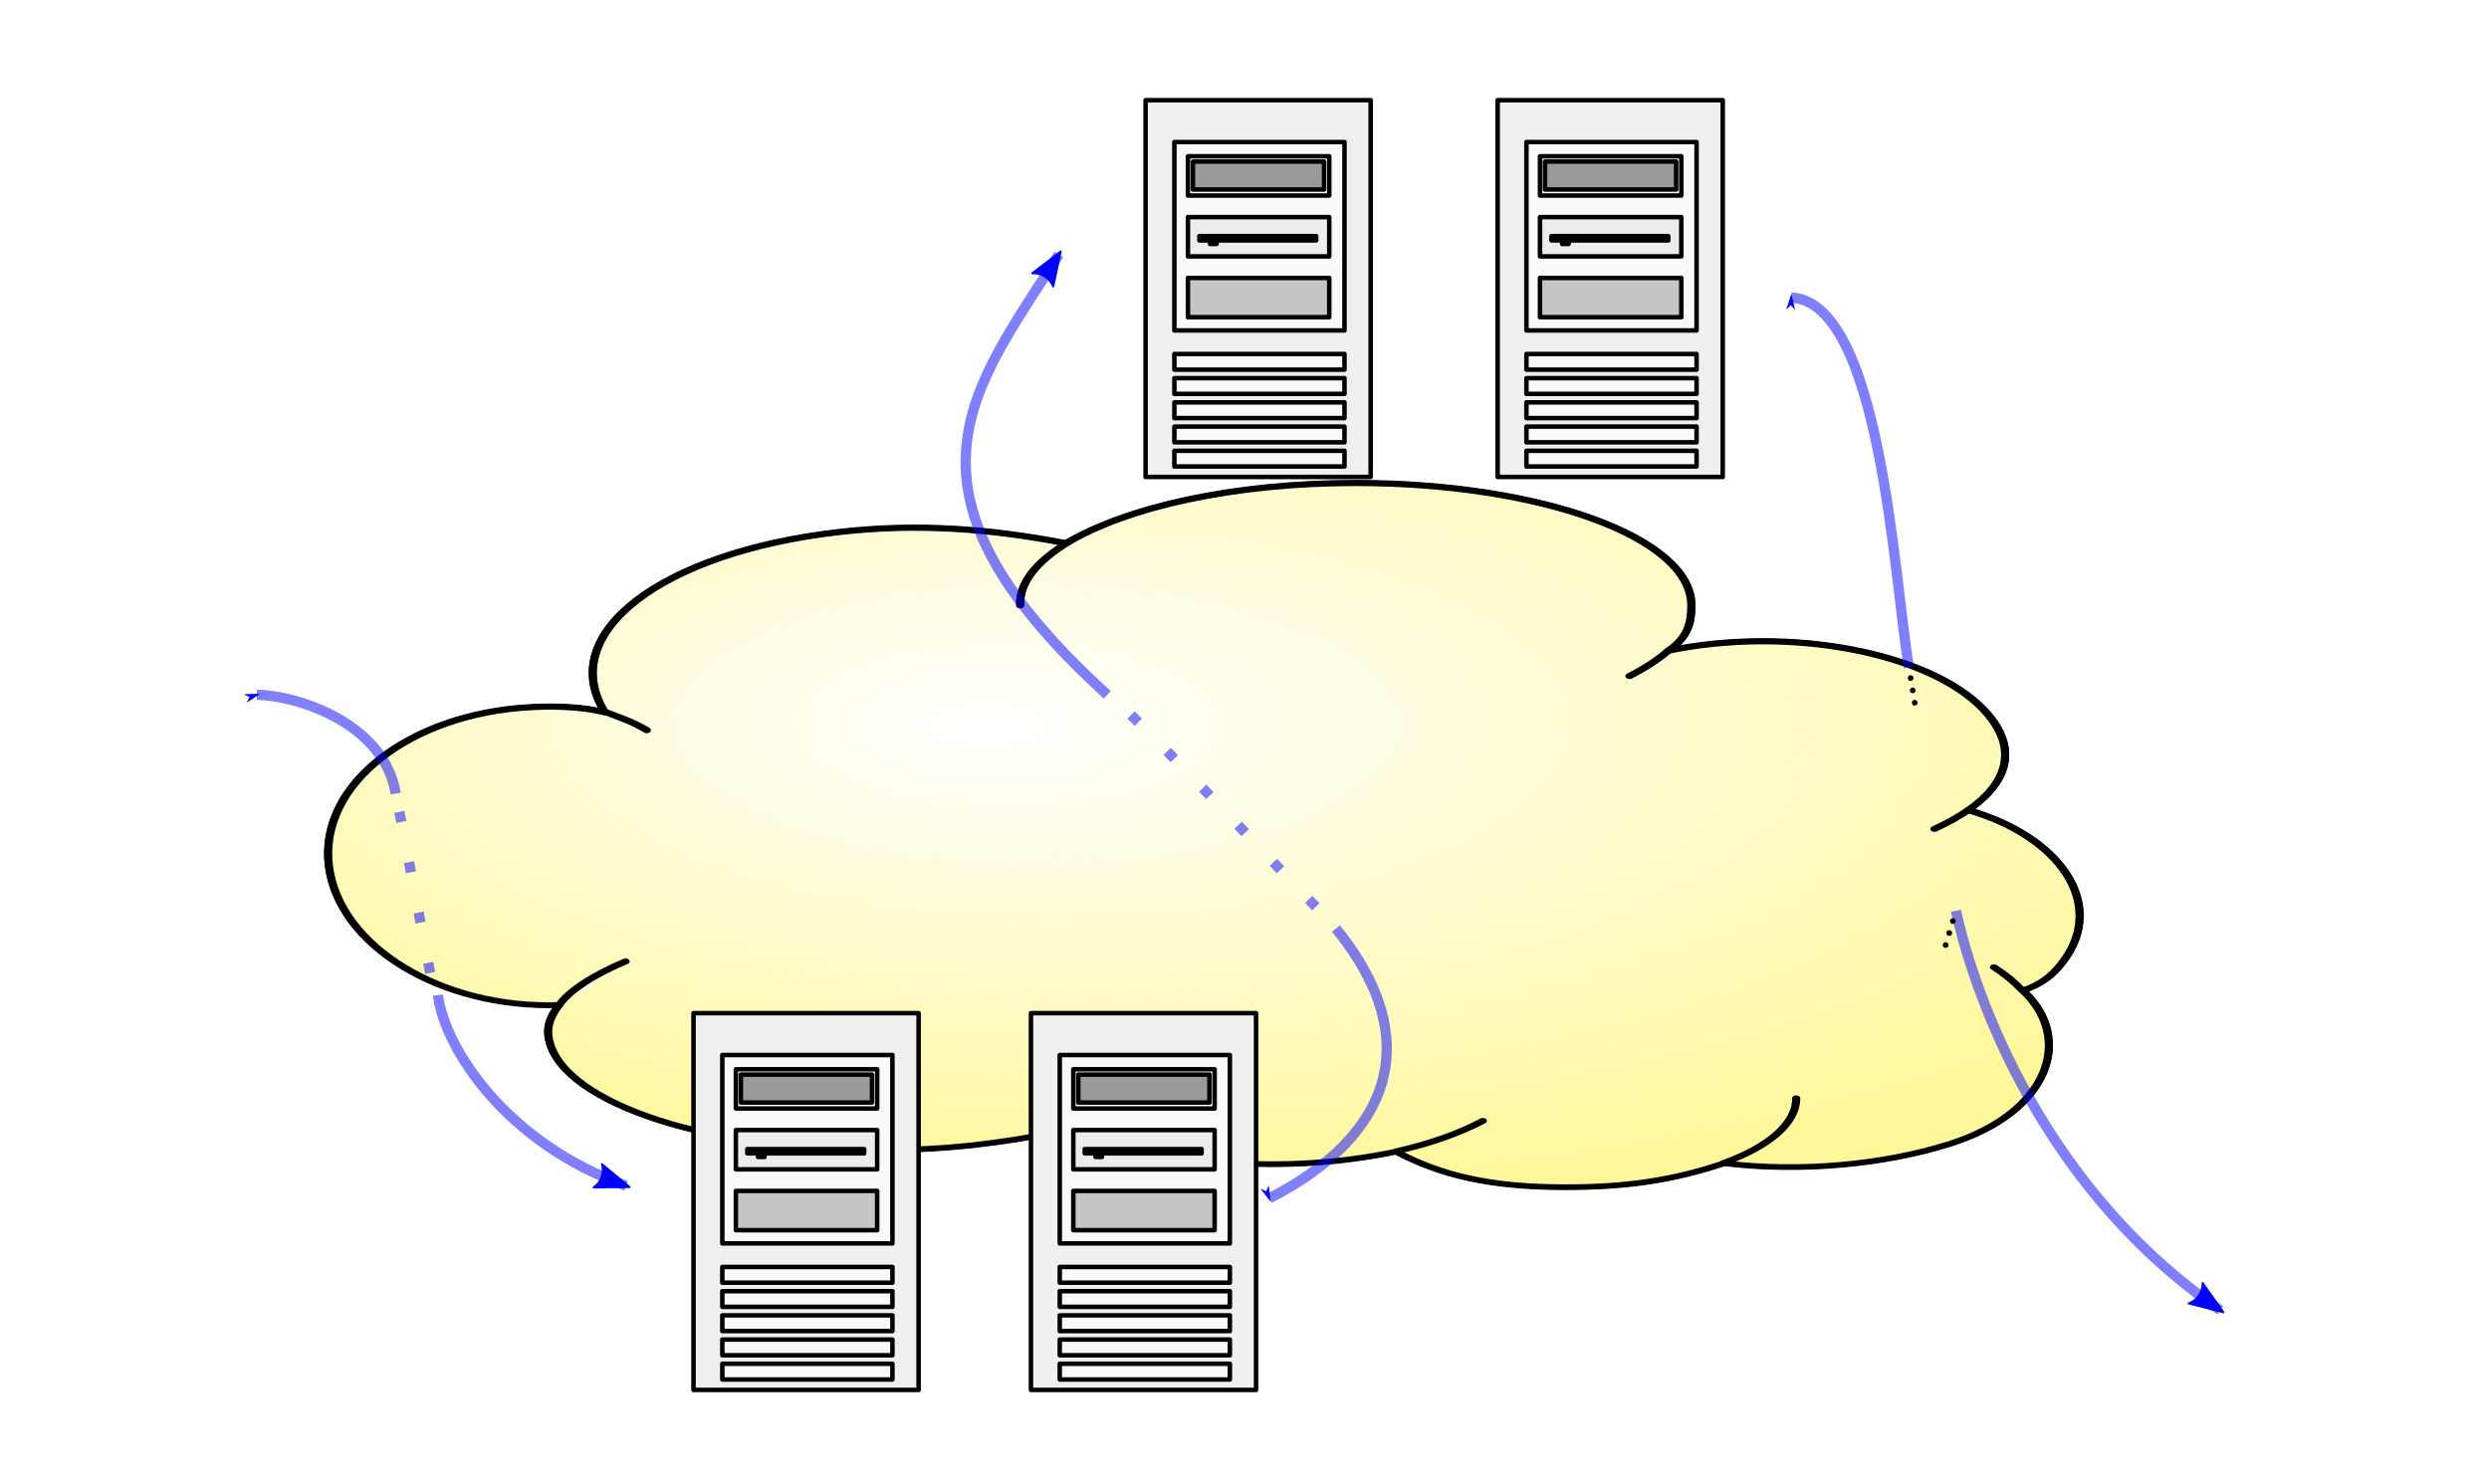 <?xml version="1.0" encoding="UTF-8" standalone="no"?>
<!-- Created with Inkscape (http://www.inkscape.org/) -->

<svg
   xmlns:dc="http://purl.org/dc/elements/1.1/"
   xmlns:cc="http://creativecommons.org/ns#"
   xmlns:rdf="http://www.w3.org/1999/02/22-rdf-syntax-ns#"
   xmlns:svg="http://www.w3.org/2000/svg"
   xmlns="http://www.w3.org/2000/svg"
   xmlns:xlink="http://www.w3.org/1999/xlink"
   xmlns:sodipodi="http://sodipodi.sourceforge.net/DTD/sodipodi-0.dtd"
   xmlns:inkscape="http://www.inkscape.org/namespaces/inkscape"
   width="1214.566"
   height="724.532"
   id="svg2682"
   sodipodi:version="0.32"
   inkscape:version="0.48.4 r9939"
   sodipodi:docname="smtp.svg"
   inkscape:output_extension="org.inkscape.output.svg.inkscape"
   version="1.0"
   inkscape:export-filename="C:\ale\g\mail\export\delivery-model.png"
   inkscape:export-xdpi="44.473698"
   inkscape:export-ydpi="44.473698">
  <title
     id="title11072">SMTP transfer model</title>
  <sodipodi:namedview
     id="base"
     pagecolor="#ffffff"
     bordercolor="#666666"
     borderopacity="1.0"
     gridtolerance="10000"
     guidetolerance="10"
     objecttolerance="10"
     inkscape:pageopacity="0.0"
     inkscape:pageshadow="2"
     inkscape:zoom="1.4060345"
     inkscape:cx="478.53245"
     inkscape:cy="366.84731"
     inkscape:document-units="px"
     inkscape:current-layer="layer1"
     showgrid="false"
     showguides="true"
     inkscape:guide-bbox="true"
     inkscape:snap-global="false"
     inkscape:window-width="2556"
     inkscape:window-height="1376"
     inkscape:window-x="0"
     inkscape:window-y="30"
     inkscape:window-maximized="0" />
  <defs
     id="defs2684">
    <marker
       style="overflow:visible"
       id="Arrow1Mend"
       refX="0"
       refY="0"
       orient="auto"
       inkscape:stockid="Arrow1Mend">
      <path
         transform="matrix(-0.4,0,0,-0.4,-4,0)"
         style="fill-rule:evenodd;stroke:#000000;stroke-width:1pt;marker-start:none"
         d="M 0,0 5,-5 -12.5,0 5,5 0,0 z"
         id="path6554" />
    </marker>
    <marker
       orient="auto"
       refY="0"
       refX="0"
       id="InfiniteLineStart"
       inkscape:stockid="InfiniteLineStart"
       style="overflow:visible">
      <g
         transform="translate(-13,0)"
         id="g6790">
        <circle
           d="M 3.8,0 C 3.8,0.442 3.442,0.8 3,0.8 2.558,0.8 2.2,0.442 2.2,0 c 0,-0.442 0.358,-0.8 0.8,-0.8 0.442,0 0.8,0.358 0.8,0.8 z"
           sodipodi:ry="0.80000001"
           sodipodi:rx="0.80000001"
           sodipodi:cy="0"
           sodipodi:cx="3"
           cx="3"
           cy="0"
           r="0.8"
           id="circle6792" />
        <circle
           d="M 7.3,0 C 7.3,0.442 6.942,0.8 6.5,0.8 6.058,0.8 5.7,0.442 5.7,0 c 0,-0.442 0.358,-0.8 0.8,-0.8 0.442,0 0.8,0.358 0.8,0.8 z"
           sodipodi:ry="0.80000001"
           sodipodi:rx="0.80000001"
           sodipodi:cy="0"
           sodipodi:cx="6.5"
           cx="6.5"
           cy="0"
           r="0.8"
           id="circle6794" />
        <circle
           d="M 10.8,0 C 10.8,0.442 10.442,0.8 10,0.8 9.558,0.8 9.2,0.442 9.2,0 c 0,-0.442 0.358,-0.8 0.8,-0.8 0.442,0 0.8,0.358 0.8,0.8 z"
           sodipodi:ry="0.80000001"
           sodipodi:rx="0.80000001"
           sodipodi:cy="0"
           sodipodi:cx="10"
           cx="10"
           cy="0"
           r="0.8"
           id="circle6796" />
      </g>
    </marker>
    <marker
       orient="auto"
       refY="0"
       refX="0"
       id="InfiniteLineEnd"
       inkscape:stockid="InfiniteLineEnd"
       style="overflow:visible">
      <g
         id="g6781">
        <circle
           sodipodi:ry="0.80000001"
           sodipodi:rx="0.80000001"
           sodipodi:cy="0"
           sodipodi:cx="3"
           cx="3"
           cy="0"
           r="0.8"
           id="circle6783" />
        <circle
           sodipodi:ry="0.80000001"
           sodipodi:rx="0.80000001"
           sodipodi:cy="0"
           sodipodi:cx="6.5"
           cx="6.5"
           cy="0"
           r="0.8"
           id="circle6785" />
        <circle
           sodipodi:ry="0.80000001"
           sodipodi:rx="0.80000001"
           sodipodi:cy="0"
           sodipodi:cx="10"
           cx="10"
           cy="0"
           r="0.8"
           id="circle6787" />
      </g>
    </marker>
    <marker
       style="overflow:visible"
       id="Tail"
       refX="0"
       refY="0"
       orient="auto"
       inkscape:stockid="Tail">
      <g
         transform="scale(-1.2,-1.2)"
         id="g6581">
        <path
           style="fill:none;stroke:#000000;stroke-width:0.8;stroke-linecap:round;marker-start:none;marker-end:none"
           d="M -3.805,-3.959 0.544,0"
           id="path6583" />
        <path
           style="fill:none;stroke:#000000;stroke-width:0.8;stroke-linecap:round;marker-start:none;marker-end:none"
           d="M -1.287,-3.959 3.062,0"
           id="path6585" />
        <path
           style="fill:none;stroke:#000000;stroke-width:0.8;stroke-linecap:round;marker-start:none;marker-end:none"
           d="M 1.305,-3.959 5.654,0"
           id="path6587" />
        <path
           style="fill:none;stroke:#000000;stroke-width:0.8;stroke-linecap:round;marker-start:none;marker-end:none"
           d="M -3.805,4.178 0.544,0.22"
           id="path6589" />
        <path
           style="fill:none;stroke:#000000;stroke-width:0.8;stroke-linecap:round;marker-start:none;marker-end:none"
           d="M -1.287,4.178 3.062,0.22"
           id="path6591" />
        <path
           style="fill:none;stroke:#000000;stroke-width:0.8;stroke-linecap:round;marker-start:none;marker-end:none"
           d="M 1.305,4.178 5.654,0.22"
           id="path6593" />
      </g>
    </marker>
    <marker
       style="overflow:visible"
       id="Arrow2Lend"
       refX="0"
       refY="0"
       orient="auto"
       inkscape:stockid="Arrow2Lend">
      <path
         transform="matrix(-1.1,0,0,-1.1,-1.1,0)"
         d="M 8.719,4.034 -2.207,0.016 8.719,-4.002 c -1.745,2.372 -1.735,5.617 -6e-7,8.035 z"
         style="font-size:12px;fill-rule:evenodd;stroke-width:0.625;stroke-linejoin:round"
         id="path6566" />
    </marker>
    <marker
       style="overflow:visible"
       id="Arrow1Lend"
       refX="0"
       refY="0"
       orient="auto"
       inkscape:stockid="Arrow1Lend">
      <path
         transform="matrix(-0.8,0,0,-0.8,-10,0)"
         style="fill-rule:evenodd;stroke:#000000;stroke-width:1pt;marker-start:none"
         d="M 0,0 5,-5 -12.5,0 5,5 0,0 z"
         id="path6548" />
    </marker>
    <linearGradient
       id="linearGradient5403"
       inkscape:collect="always">
      <stop
         style="stop-color:#fff79a;stop-opacity:0;"
         offset="0"
         id="stop5407" />
      <stop
         style="stop-color:#fff79a;stop-opacity:1;"
         offset="1"
         id="stop5405" />
    </linearGradient>
    <radialGradient
       gradientUnits="userSpaceOnUse"
       gradientTransform="matrix(-1.41,-0.003,7.9350235e-4,-0.766,591.106,441.146)"
       r="239.706"
       fy="254.26"
       fx="227.141"
       cy="257.136"
       cx="188.244"
       id="radialGradient5409"
       xlink:href="#linearGradient5403"
       inkscape:collect="always" />
    <inkscape:perspective
       id="perspective2690"
       inkscape:persp3d-origin="372.04724 : 350.78739 : 1"
       inkscape:vp_z="744.09448 : 526.18109 : 1"
       inkscape:vp_y="0 : 1000 : 0"
       inkscape:vp_x="0 : 526.18109 : 1"
       sodipodi:type="inkscape:persp3d" />
    <inkscape:perspective
       sodipodi:type="inkscape:persp3d"
       inkscape:vp_x="0 : 0.5 : 1"
       inkscape:vp_y="0 : 1000 : 0"
       inkscape:vp_z="1 : 0.5 : 1"
       inkscape:persp3d-origin="0.5 : 0.33333333 : 1"
       id="perspective3052" />
    <inkscape:perspective
       sodipodi:type="inkscape:persp3d"
       inkscape:vp_x="0 : 0.5 : 1"
       inkscape:vp_y="0 : 1000 : 0"
       inkscape:vp_z="1 : 0.5 : 1"
       inkscape:persp3d-origin="0.5 : 0.33333333 : 1"
       id="perspective3125" />
    <marker
       style="overflow:visible"
       id="Arrow1Mend-7"
       refX="0"
       refY="0"
       orient="auto"
       inkscape:stockid="Arrow1Mend">
      <path
         transform="matrix(-0.4,0,0,-0.4,-4,0)"
         style="fill-rule:evenodd;stroke:#000000;stroke-width:1pt;marker-start:none"
         d="M 0,0 5,-5 -12.5,0 5,5 0,0 z"
         id="path6554-6" />
    </marker>
    <marker
       orient="auto"
       refY="0"
       refX="0"
       id="InfiniteLineEnd-1"
       inkscape:stockid="InfiniteLineEnd"
       style="overflow:visible">
      <g
         id="g6781-4">
        <circle
           sodipodi:ry="0.80000001"
           sodipodi:rx="0.80000001"
           sodipodi:cy="0"
           sodipodi:cx="3"
           cx="3"
           cy="0"
           r="0.8"
           id="circle6783-2" />
        <circle
           sodipodi:ry="0.80000001"
           sodipodi:rx="0.80000001"
           sodipodi:cy="0"
           sodipodi:cx="6.5"
           cx="6.5"
           cy="0"
           r="0.8"
           id="circle6785-3" />
        <circle
           sodipodi:ry="0.80000001"
           sodipodi:rx="0.80000001"
           sodipodi:cy="0"
           sodipodi:cx="10"
           cx="10"
           cy="0"
           r="0.8"
           id="circle6787-2" />
      </g>
    </marker>
    <inkscape:perspective
       sodipodi:type="inkscape:persp3d"
       inkscape:vp_x="0 : 0.5 : 1"
       inkscape:vp_y="0 : 1000 : 0"
       inkscape:vp_z="1 : 0.5 : 1"
       inkscape:persp3d-origin="0.5 : 0.33333333 : 1"
       id="perspective3168" />
    <marker
       orient="auto"
       refY="0"
       refX="0"
       id="InfiniteLineStart-1"
       inkscape:stockid="InfiniteLineStart"
       style="overflow:visible">
      <g
         transform="translate(-13,0)"
         id="g6790-6">
        <circle
           d="M 3.8,0 C 3.8,0.442 3.442,0.8 3,0.8 2.558,0.8 2.2,0.442 2.2,0 c 0,-0.442 0.358,-0.8 0.8,-0.8 0.442,0 0.8,0.358 0.8,0.8 z"
           sodipodi:ry="0.80000001"
           sodipodi:rx="0.80000001"
           sodipodi:cy="0"
           sodipodi:cx="3"
           cx="3"
           cy="0"
           r="0.8"
           id="circle6792-8" />
        <circle
           d="M 7.3,0 C 7.3,0.442 6.942,0.8 6.5,0.8 6.058,0.8 5.7,0.442 5.7,0 c 0,-0.442 0.358,-0.8 0.8,-0.8 0.442,0 0.8,0.358 0.8,0.8 z"
           sodipodi:ry="0.80000001"
           sodipodi:rx="0.80000001"
           sodipodi:cy="0"
           sodipodi:cx="6.5"
           cx="6.5"
           cy="0"
           r="0.8"
           id="circle6794-5" />
        <circle
           d="M 10.8,0 C 10.8,0.442 10.442,0.8 10,0.8 9.558,0.8 9.2,0.442 9.2,0 c 0,-0.442 0.358,-0.8 0.8,-0.8 0.442,0 0.8,0.358 0.8,0.8 z"
           sodipodi:ry="0.80000001"
           sodipodi:rx="0.80000001"
           sodipodi:cy="0"
           sodipodi:cx="10"
           cx="10"
           cy="0"
           r="0.8"
           id="circle6796-7" />
      </g>
    </marker>
    <marker
       style="overflow:visible"
       id="Arrow2Lend-6"
       refX="0"
       refY="0"
       orient="auto"
       inkscape:stockid="Arrow2Lend">
      <path
         transform="matrix(-1.1,0,0,-1.1,-1.1,0)"
         d="M 8.719,4.034 -2.207,0.016 8.719,-4.002 c -1.745,2.372 -1.735,5.617 -6e-7,8.035 z"
         style="font-size:12px;fill-rule:evenodd;stroke-width:0.625;stroke-linejoin:round"
         id="path6566-1" />
    </marker>
    <inkscape:perspective
       sodipodi:type="inkscape:persp3d"
       inkscape:vp_x="0 : 0.5 : 1"
       inkscape:vp_y="0 : 1000 : 0"
       inkscape:vp_z="1 : 0.5 : 1"
       inkscape:persp3d-origin="0.5 : 0.33333333 : 1"
       id="perspective3211" />
    <inkscape:perspective
       sodipodi:type="inkscape:persp3d"
       inkscape:vp_x="0 : 0.5 : 1"
       inkscape:vp_y="0 : 1000 : 0"
       inkscape:vp_z="1 : 0.5 : 1"
       inkscape:persp3d-origin="0.5 : 0.33333333 : 1"
       id="perspective3322" />
    <marker
       style="overflow:visible"
       id="Arrow2Lend-2"
       refX="0"
       refY="0"
       orient="auto"
       inkscape:stockid="Arrow2Lend">
      <path
         transform="matrix(-1.1,0,0,-1.1,-1.1,0)"
         d="M 8.719,4.034 -2.207,0.016 8.719,-4.002 c -1.745,2.372 -1.735,5.617 -6e-7,8.035 z"
         style="font-size:12px;fill-rule:evenodd;stroke-width:0.625;stroke-linejoin:round"
         id="path6566-7" />
    </marker>
    <inkscape:perspective
       sodipodi:type="inkscape:persp3d"
       inkscape:vp_x="0 : 0.5 : 1"
       inkscape:vp_y="0 : 1000 : 0"
       inkscape:vp_z="1 : 0.5 : 1"
       inkscape:persp3d-origin="0.5 : 0.33333333 : 1"
       id="perspective3386" />
    <marker
       style="overflow:visible"
       id="Arrow1Mend-9"
       refX="0"
       refY="0"
       orient="auto"
       inkscape:stockid="Arrow1Mend">
      <path
         transform="matrix(-0.4,0,0,-0.4,-4,0)"
         style="fill-rule:evenodd;stroke:#000000;stroke-width:1pt;marker-start:none"
         d="M 0,0 5,-5 -12.5,0 5,5 0,0 z"
         id="path6554-3" />
    </marker>
    <marker
       orient="auto"
       refY="0"
       refX="0"
       id="InfiniteLineEnd-19"
       inkscape:stockid="InfiniteLineEnd"
       style="overflow:visible">
      <g
         id="g6781-8">
        <circle
           sodipodi:ry="0.80000001"
           sodipodi:rx="0.80000001"
           sodipodi:cy="0"
           sodipodi:cx="3"
           cx="3"
           cy="0"
           r="0.8"
           id="circle6783-6" />
        <circle
           sodipodi:ry="0.80000001"
           sodipodi:rx="0.80000001"
           sodipodi:cy="0"
           sodipodi:cx="6.5"
           cx="6.5"
           cy="0"
           r="0.8"
           id="circle6785-5" />
        <circle
           sodipodi:ry="0.80000001"
           sodipodi:rx="0.80000001"
           sodipodi:cy="0"
           sodipodi:cx="10"
           cx="10"
           cy="0"
           r="0.8"
           id="circle6787-0" />
      </g>
    </marker>
    <marker
       orient="auto"
       refY="0"
       refX="0"
       id="InfiniteLineStart-2"
       inkscape:stockid="InfiniteLineStart"
       style="overflow:visible">
      <g
         transform="translate(-13,0)"
         id="g6790-8">
        <circle
           d="M 3.8,0 C 3.8,0.442 3.442,0.8 3,0.8 2.558,0.8 2.2,0.442 2.2,0 c 0,-0.442 0.358,-0.8 0.8,-0.8 0.442,0 0.8,0.358 0.8,0.8 z"
           sodipodi:ry="0.80000001"
           sodipodi:rx="0.80000001"
           sodipodi:cy="0"
           sodipodi:cx="3"
           cx="3"
           cy="0"
           r="0.8"
           id="circle6792-6" />
        <circle
           d="M 7.3,0 C 7.3,0.442 6.942,0.8 6.5,0.8 6.058,0.8 5.7,0.442 5.7,0 c 0,-0.442 0.358,-0.8 0.8,-0.8 0.442,0 0.8,0.358 0.8,0.8 z"
           sodipodi:ry="0.80000001"
           sodipodi:rx="0.80000001"
           sodipodi:cy="0"
           sodipodi:cx="6.5"
           cx="6.5"
           cy="0"
           r="0.8"
           id="circle6794-0" />
        <circle
           d="M 10.8,0 C 10.8,0.442 10.442,0.8 10,0.8 9.558,0.8 9.2,0.442 9.2,0 c 0,-0.442 0.358,-0.8 0.8,-0.8 0.442,0 0.8,0.358 0.8,0.8 z"
           sodipodi:ry="0.80000001"
           sodipodi:rx="0.80000001"
           sodipodi:cy="0"
           sodipodi:cx="10"
           cx="10"
           cy="0"
           r="0.8"
           id="circle6796-2" />
      </g>
    </marker>
    <marker
       style="overflow:visible"
       id="Arrow2Lend-4"
       refX="0"
       refY="0"
       orient="auto"
       inkscape:stockid="Arrow2Lend">
      <path
         transform="matrix(-1.1,0,0,-1.1,-1.1,0)"
         d="M 8.719,4.034 -2.207,0.016 8.719,-4.002 c -1.745,2.372 -1.735,5.617 -6e-7,8.035 z"
         style="font-size:12px;fill-rule:evenodd;stroke-width:0.625;stroke-linejoin:round"
         id="path6566-8" />
    </marker>
    <inkscape:perspective
       sodipodi:type="inkscape:persp3d"
       inkscape:vp_x="0 : 0.5 : 1"
       inkscape:vp_y="0 : 1000 : 0"
       inkscape:vp_z="1 : 0.5 : 1"
       inkscape:persp3d-origin="0.5 : 0.33333333 : 1"
       id="perspective4389" />
    <marker
       style="overflow:visible"
       id="Arrow1Mend-0"
       refX="0"
       refY="0"
       orient="auto"
       inkscape:stockid="Arrow1Mend">
      <path
         transform="matrix(-0.4,0,0,-0.4,-4,0)"
         style="fill-rule:evenodd;stroke:#000000;stroke-width:1pt;marker-start:none"
         d="M 0,0 5,-5 -12.5,0 5,5 0,0 z"
         id="path6554-9" />
    </marker>
    <marker
       orient="auto"
       refY="0"
       refX="0"
       id="InfiniteLineEnd-0"
       inkscape:stockid="InfiniteLineEnd"
       style="overflow:visible">
      <g
         id="g6781-0">
        <circle
           sodipodi:ry="0.80000001"
           sodipodi:rx="0.80000001"
           sodipodi:cy="0"
           sodipodi:cx="3"
           cx="3"
           cy="0"
           r="0.8"
           id="circle6783-61" />
        <circle
           sodipodi:ry="0.80000001"
           sodipodi:rx="0.80000001"
           sodipodi:cy="0"
           sodipodi:cx="6.5"
           cx="6.5"
           cy="0"
           r="0.8"
           id="circle6785-38" />
        <circle
           sodipodi:ry="0.80000001"
           sodipodi:rx="0.80000001"
           sodipodi:cy="0"
           sodipodi:cx="10"
           cx="10"
           cy="0"
           r="0.8"
           id="circle6787-9" />
      </g>
    </marker>
    <marker
       orient="auto"
       refY="0"
       refX="0"
       id="InfiniteLineStart-3"
       inkscape:stockid="InfiniteLineStart"
       style="overflow:visible">
      <g
         transform="translate(-13,0)"
         id="g6790-4">
        <circle
           d="M 3.8,0 C 3.8,0.442 3.442,0.8 3,0.8 2.558,0.8 2.2,0.442 2.2,0 c 0,-0.442 0.358,-0.8 0.8,-0.8 0.442,0 0.8,0.358 0.8,0.8 z"
           sodipodi:ry="0.80000001"
           sodipodi:rx="0.80000001"
           sodipodi:cy="0"
           sodipodi:cx="3"
           cx="3"
           cy="0"
           r="0.8"
           id="circle6792-4" />
        <circle
           d="M 7.3,0 C 7.3,0.442 6.942,0.8 6.5,0.8 6.058,0.8 5.7,0.442 5.7,0 c 0,-0.442 0.358,-0.8 0.8,-0.8 0.442,0 0.8,0.358 0.8,0.8 z"
           sodipodi:ry="0.80000001"
           sodipodi:rx="0.80000001"
           sodipodi:cy="0"
           sodipodi:cx="6.5"
           cx="6.5"
           cy="0"
           r="0.8"
           id="circle6794-6" />
        <circle
           d="M 10.8,0 C 10.8,0.442 10.442,0.8 10,0.8 9.558,0.8 9.2,0.442 9.2,0 c 0,-0.442 0.358,-0.8 0.8,-0.8 0.442,0 0.8,0.358 0.8,0.8 z"
           sodipodi:ry="0.80000001"
           sodipodi:rx="0.80000001"
           sodipodi:cy="0"
           sodipodi:cx="10"
           cx="10"
           cy="0"
           r="0.8"
           id="circle6796-0" />
      </g>
    </marker>
    <marker
       style="overflow:visible"
       id="Arrow2Lend-66"
       refX="0"
       refY="0"
       orient="auto"
       inkscape:stockid="Arrow2Lend">
      <path
         transform="matrix(-1.1,0,0,-1.1,-1.1,0)"
         d="M 8.719,4.034 -2.207,0.016 8.719,-4.002 c -1.745,2.372 -1.735,5.617 -6e-7,8.035 z"
         style="font-size:12px;fill-rule:evenodd;stroke-width:0.625;stroke-linejoin:round"
         id="path6566-18" />
    </marker>
    <marker
       style="overflow:visible"
       id="marker4407"
       refX="0"
       refY="0"
       orient="auto"
       inkscape:stockid="Arrow1Mend">
      <path
         transform="matrix(-0.4,0,0,-0.4,-4,0)"
         style="fill-rule:evenodd;stroke:#000000;stroke-width:1pt;marker-start:none"
         d="M 0,0 5,-5 -12.5,0 5,5 0,0 z"
         id="path4409" />
    </marker>
    <marker
       orient="auto"
       refY="0"
       refX="0"
       id="marker4411"
       inkscape:stockid="InfiniteLineEnd"
       style="overflow:visible">
      <g
         id="g4413">
        <circle
           sodipodi:ry="0.80000001"
           sodipodi:rx="0.80000001"
           sodipodi:cy="0"
           sodipodi:cx="3"
           cx="3"
           cy="0"
           r="0.8"
           id="circle4415" />
        <circle
           sodipodi:ry="0.80000001"
           sodipodi:rx="0.80000001"
           sodipodi:cy="0"
           sodipodi:cx="6.5"
           cx="6.5"
           cy="0"
           r="0.8"
           id="circle4417" />
        <circle
           sodipodi:ry="0.80000001"
           sodipodi:rx="0.80000001"
           sodipodi:cy="0"
           sodipodi:cx="10"
           cx="10"
           cy="0"
           r="0.8"
           id="circle4419" />
      </g>
    </marker>
    <marker
       orient="auto"
       refY="0"
       refX="0"
       id="marker4421"
       inkscape:stockid="InfiniteLineStart"
       style="overflow:visible">
      <g
         transform="translate(-13,0)"
         id="g4423">
        <circle
           d="M 3.8,0 C 3.8,0.442 3.442,0.8 3,0.8 2.558,0.8 2.2,0.442 2.2,0 c 0,-0.442 0.358,-0.8 0.8,-0.8 0.442,0 0.8,0.358 0.8,0.8 z"
           sodipodi:ry="0.80000001"
           sodipodi:rx="0.80000001"
           sodipodi:cy="0"
           sodipodi:cx="3"
           cx="3"
           cy="0"
           r="0.8"
           id="circle4425" />
        <circle
           d="M 7.3,0 C 7.3,0.442 6.942,0.8 6.5,0.8 6.058,0.8 5.7,0.442 5.7,0 c 0,-0.442 0.358,-0.8 0.8,-0.8 0.442,0 0.8,0.358 0.8,0.8 z"
           sodipodi:ry="0.80000001"
           sodipodi:rx="0.80000001"
           sodipodi:cy="0"
           sodipodi:cx="6.5"
           cx="6.5"
           cy="0"
           r="0.8"
           id="circle4427" />
        <circle
           d="M 10.8,0 C 10.8,0.442 10.442,0.8 10,0.8 9.558,0.8 9.2,0.442 9.2,0 c 0,-0.442 0.358,-0.8 0.8,-0.8 0.442,0 0.8,0.358 0.8,0.8 z"
           sodipodi:ry="0.80000001"
           sodipodi:rx="0.80000001"
           sodipodi:cy="0"
           sodipodi:cx="10"
           cx="10"
           cy="0"
           r="0.8"
           id="circle4429" />
      </g>
    </marker>
    <marker
       style="overflow:visible"
       id="marker4431"
       refX="0"
       refY="0"
       orient="auto"
       inkscape:stockid="Arrow2Lend">
      <path
         transform="matrix(-1.1,0,0,-1.1,-1.1,0)"
         d="M 8.719,4.034 -2.207,0.016 8.719,-4.002 c -1.745,2.372 -1.735,5.617 -6e-7,8.035 z"
         style="font-size:12px;fill-rule:evenodd;stroke-width:0.625;stroke-linejoin:round"
         id="path4433" />
    </marker>
    <marker
       style="overflow:visible"
       id="marker4435"
       refX="0"
       refY="0"
       orient="auto"
       inkscape:stockid="Arrow2Lend">
      <path
         transform="matrix(-1.1,0,0,-1.1,-1.1,0)"
         d="M 8.719,4.034 -2.207,0.016 8.719,-4.002 c -1.745,2.372 -1.735,5.617 -6e-7,8.035 z"
         style="font-size:12px;fill-rule:evenodd;stroke-width:0.625;stroke-linejoin:round"
         id="path4437" />
    </marker>
    <marker
       style="overflow:visible"
       id="Arrow2LendS"
       refX="0"
       refY="0"
       orient="auto"
       inkscape:stockid="Arrow2LendS">
      <path
         transform="matrix(-1.1,0,0,-1.1,-1.1,0)"
         d="M 8.719,4.034 -2.207,0.016 8.719,-4.002 c -1.745,2.372 -1.735,5.617 -6e-7,8.035 z"
         style="stroke-linejoin:round;font-size:12px;fill-rule:evenodd;stroke:#0000ff;stroke-width:0.625;fill:#0000ff"
         id="path4615" />
    </marker>
    <marker
       orient="auto"
       refY="0"
       refX="0"
       id="InfiniteLineStart2"
       inkscape:stockid="InfiniteLineStart2"
       style="overflow:visible">
      <g
         transform="translate(-13,0)"
         id="g4618">
        <circle
           d="M 3.8,0 C 3.8,0.442 3.442,0.8 3,0.8 2.558,0.8 2.2,0.442 2.2,0 c 0,-0.442 0.358,-0.8 0.8,-0.8 0.442,0 0.8,0.358 0.8,0.8 z"
           sodipodi:ry="0.80000001"
           sodipodi:rx="0.80000001"
           sodipodi:cy="0"
           sodipodi:cx="3"
           cx="3"
           cy="0"
           r="0.8"
           id="circle4620" />
        <circle
           d="M 7.3,0 C 7.3,0.442 6.942,0.8 6.5,0.8 6.058,0.8 5.7,0.442 5.7,0 c 0,-0.442 0.358,-0.8 0.8,-0.8 0.442,0 0.8,0.358 0.8,0.8 z"
           sodipodi:ry="0.80000001"
           sodipodi:rx="0.80000001"
           sodipodi:cy="0"
           sodipodi:cx="6.5"
           cx="6.5"
           cy="0"
           r="0.8"
           id="circle4622" />
        <circle
           d="M 10.8,0 C 10.8,0.442 10.442,0.8 10,0.8 9.558,0.8 9.2,0.442 9.2,0 c 0,-0.442 0.358,-0.8 0.8,-0.8 0.442,0 0.8,0.358 0.8,0.8 z"
           sodipodi:ry="0.80000001"
           sodipodi:rx="0.80000001"
           sodipodi:cy="0"
           sodipodi:cx="10"
           cx="10"
           cy="0"
           r="0.8"
           id="circle4624" />
      </g>
    </marker>
    <marker
       style="overflow:visible"
       id="Arrow2LendD"
       refX="0"
       refY="0"
       orient="auto"
       inkscape:stockid="Arrow2LendD">
      <path
         transform="matrix(-1.1,0,0,-1.1,-1.1,0)"
         d="M 8.719,4.034 -2.207,0.016 8.719,-4.002 c -1.745,2.372 -1.735,5.617 -6e-7,8.035 z"
         style="stroke-linejoin:round;font-size:12px;fill-rule:evenodd;stroke:#0000ff;stroke-width:0.625;fill:#0000ff"
         id="path4627" />
    </marker>
    <marker
       style="overflow:visible"
       id="Arrow1Mendb"
       refX="0"
       refY="0"
       orient="auto"
       inkscape:stockid="Arrow1Mendb">
      <path
         transform="matrix(-0.4,0,0,-0.4,-4,0)"
         style="marker-start:none;stroke:#0000ff;stroke-width:1pt;fill:#0000ff;fill-rule:evenodd"
         d="M 0,0 5,-5 -12.5,0 5,5 0,0 z"
         id="path4630" />
    </marker>
    <marker
       orient="auto"
       refY="0"
       refX="0"
       id="InfiniteLineEndJ"
       inkscape:stockid="InfiniteLineEndJ"
       style="overflow:visible">
      <g
         id="g4633">
        <circle
           sodipodi:ry="0.80000001"
           sodipodi:rx="0.80000001"
           sodipodi:cy="0"
           sodipodi:cx="3"
           cx="3"
           cy="0"
           r="0.8"
           id="circle4635" />
        <circle
           sodipodi:ry="0.80000001"
           sodipodi:rx="0.80000001"
           sodipodi:cy="0"
           sodipodi:cx="6.5"
           cx="6.5"
           cy="0"
           r="0.8"
           id="circle4637" />
        <circle
           sodipodi:ry="0.80000001"
           sodipodi:rx="0.80000001"
           sodipodi:cy="0"
           sodipodi:cx="10"
           cx="10"
           cy="0"
           r="0.8"
           id="circle4639" />
      </g>
    </marker>
    <marker
       style="overflow:visible"
       id="Arrow1MendE"
       refX="0"
       refY="0"
       orient="auto"
       inkscape:stockid="Arrow1MendE">
      <path
         transform="matrix(-0.4,0,0,-0.4,-4,0)"
         style="marker-start:none;stroke:#0000ff;stroke-width:1pt;fill:#0000ff;fill-rule:evenodd"
         d="M 0,0 5,-5 -12.5,0 5,5 0,0 z"
         id="path4642" />
    </marker>
    <marker
       orient="auto"
       refY="0"
       refX="0"
       id="InfiniteLineEndr"
       inkscape:stockid="InfiniteLineEndr"
       style="overflow:visible">
      <g
         id="g4645">
        <circle
           sodipodi:ry="0.80000001"
           sodipodi:rx="0.80000001"
           sodipodi:cy="0"
           sodipodi:cx="3"
           cx="3"
           cy="0"
           r="0.8"
           id="circle4647" />
        <circle
           sodipodi:ry="0.80000001"
           sodipodi:rx="0.80000001"
           sodipodi:cy="0"
           sodipodi:cx="6.5"
           cx="6.5"
           cy="0"
           r="0.8"
           id="circle4649" />
        <circle
           sodipodi:ry="0.80000001"
           sodipodi:rx="0.80000001"
           sodipodi:cy="0"
           sodipodi:cx="10"
           cx="10"
           cy="0"
           r="0.8"
           id="circle4651" />
      </g>
    </marker>
    <marker
       orient="auto"
       refY="0"
       refX="0"
       id="InfiniteLineStart5"
       inkscape:stockid="InfiniteLineStart5"
       style="overflow:visible">
      <g
         transform="translate(-13,0)"
         id="g4654">
        <circle
           d="M 3.8,0 C 3.8,0.442 3.442,0.8 3,0.8 2.558,0.8 2.2,0.442 2.2,0 c 0,-0.442 0.358,-0.8 0.8,-0.8 0.442,0 0.8,0.358 0.8,0.8 z"
           sodipodi:ry="0.80000001"
           sodipodi:rx="0.80000001"
           sodipodi:cy="0"
           sodipodi:cx="3"
           cx="3"
           cy="0"
           r="0.8"
           id="circle4656" />
        <circle
           d="M 7.3,0 C 7.3,0.442 6.942,0.8 6.5,0.8 6.058,0.8 5.7,0.442 5.7,0 c 0,-0.442 0.358,-0.8 0.8,-0.8 0.442,0 0.8,0.358 0.8,0.8 z"
           sodipodi:ry="0.80000001"
           sodipodi:rx="0.80000001"
           sodipodi:cy="0"
           sodipodi:cx="6.5"
           cx="6.5"
           cy="0"
           r="0.8"
           id="circle4658" />
        <circle
           d="M 10.8,0 C 10.8,0.442 10.442,0.8 10,0.8 9.558,0.8 9.2,0.442 9.2,0 c 0,-0.442 0.358,-0.8 0.8,-0.8 0.442,0 0.8,0.358 0.8,0.8 z"
           sodipodi:ry="0.80000001"
           sodipodi:rx="0.80000001"
           sodipodi:cy="0"
           sodipodi:cx="10"
           cx="10"
           cy="0"
           r="0.8"
           id="circle4660" />
      </g>
    </marker>
    <marker
       style="overflow:visible"
       id="Arrow2Lendu"
       refX="0"
       refY="0"
       orient="auto"
       inkscape:stockid="Arrow2Lendu">
      <path
         transform="matrix(-1.1,0,0,-1.1,-1.1,0)"
         d="M 8.719,4.034 -2.207,0.016 8.719,-4.002 c -1.745,2.372 -1.735,5.617 -6e-7,8.035 z"
         style="stroke-linejoin:round;font-size:12px;fill-rule:evenodd;stroke:#0000ff;stroke-width:0.625;fill:#0000ff"
         id="path4663" />
    </marker>
    <marker
       style="overflow:visible"
       id="Arrow2LendL"
       refX="0"
       refY="0"
       orient="auto"
       inkscape:stockid="Arrow2LendL">
      <path
         transform="matrix(-1.1,0,0,-1.1,-1.1,0)"
         d="M 8.719,4.034 -2.207,0.016 8.719,-4.002 c -1.745,2.372 -1.735,5.617 -6e-7,8.035 z"
         style="stroke-linejoin:round;font-size:12px;fill-rule:evenodd;stroke:#0000ff;stroke-width:0.625;fill:#0000ff"
         id="path4666" />
    </marker>
    <marker
       style="overflow:visible"
       id="Arrow1MendbM"
       refX="0"
       refY="0"
       orient="auto"
       inkscape:stockid="Arrow1MendbM">
      <path
         transform="matrix(-0.4,0,0,-0.4,-4,0)"
         style="fill-rule:evenodd;marker-start:none;stroke:#0000ff;stroke-width:1pt;fill:#0000ff"
         d="M 0,0 5,-5 -12.5,0 5,5 0,0 z"
         id="path5147" />
    </marker>
    <marker
       orient="auto"
       refY="0"
       refX="0"
       id="InfiniteLineEndJc"
       inkscape:stockid="InfiniteLineEndJc"
       style="overflow:visible">
      <g
         id="g5150">
        <circle
           sodipodi:ry="0.80000001"
           sodipodi:rx="0.80000001"
           sodipodi:cy="0"
           sodipodi:cx="3"
           cx="3"
           cy="0"
           r="0.8"
           id="circle5152" />
        <circle
           sodipodi:ry="0.80000001"
           sodipodi:rx="0.80000001"
           sodipodi:cy="0"
           sodipodi:cx="6.5"
           cx="6.5"
           cy="0"
           r="0.8"
           id="circle5154" />
        <circle
           sodipodi:ry="0.80000001"
           sodipodi:rx="0.80000001"
           sodipodi:cy="0"
           sodipodi:cx="10"
           cx="10"
           cy="0"
           r="0.8"
           id="circle5156" />
      </g>
    </marker>
    <marker
       style="overflow:visible"
       id="Arrow1MendbMz"
       refX="0"
       refY="0"
       orient="auto"
       inkscape:stockid="Arrow1MendbMz">
      <path
         transform="matrix(-0.4,0,0,-0.4,-4,0)"
         style="marker-start:none;stroke:#0000ff;stroke-width:1pt;fill:#0000ff;fill-rule:evenodd"
         d="M 0,0 5,-5 -12.5,0 5,5 0,0 z"
         id="path5649" />
    </marker>
    <marker
       orient="auto"
       refY="0"
       refX="0"
       id="InfiniteLineEndJcU"
       inkscape:stockid="InfiniteLineEndJcU"
       style="overflow:visible">
      <g
         id="g5652">
        <circle
           sodipodi:ry="0.80000001"
           sodipodi:rx="0.80000001"
           sodipodi:cy="0"
           sodipodi:cx="3"
           cx="3"
           cy="0"
           r="0.8"
           id="circle5654" />
        <circle
           sodipodi:ry="0.80000001"
           sodipodi:rx="0.80000001"
           sodipodi:cy="0"
           sodipodi:cx="6.5"
           cx="6.5"
           cy="0"
           r="0.8"
           id="circle5656" />
        <circle
           sodipodi:ry="0.80000001"
           sodipodi:rx="0.80000001"
           sodipodi:cy="0"
           sodipodi:cx="10"
           cx="10"
           cy="0"
           r="0.8"
           id="circle5658" />
      </g>
    </marker>
    <inkscape:perspective
       id="perspective10970"
       inkscape:persp3d-origin="0.5 : 0.33333333 : 1"
       inkscape:vp_z="1 : 0.5 : 1"
       inkscape:vp_y="0 : 1000 : 0"
       inkscape:vp_x="0 : 0.5 : 1"
       sodipodi:type="inkscape:persp3d" />
    <inkscape:perspective
       id="perspective11082"
       inkscape:persp3d-origin="0.5 : 0.33333333 : 1"
       inkscape:vp_z="1 : 0.5 : 1"
       inkscape:vp_y="0 : 1000 : 0"
       inkscape:vp_x="0 : 0.5 : 1"
       sodipodi:type="inkscape:persp3d" />
  </defs>
  <g
     transform="translate(51.977,-40.878)"
     id="layer1"
     inkscape:groupmode="layer"
     inkscape:label="Layer 1">
    <g
       transform="matrix(1.791,0,0,1.266,-60.729,83.613)"
       id="g5413-6"
       style="fill:#ffffff;fill-opacity:1">
      <path
         inkscape:connector-curvature="0"
         style="fill:#ffffff;fill-opacity:1;fill-rule:nonzero;stroke:#000000;stroke-width:2.2;stroke-linecap:round;stroke-linejoin:round;stroke-miterlimit:4;stroke-opacity:1;stroke-dashoffset:0"
         d="m 157.157,353.725 c -1.989,3.634 -3.173,7.454 -2.871,11.494 1.824,24.378 40.32,44.286 90,44.286 18.459,0 33.214,-2.588 50.049,-7.354 28.343,12.986 60.778,16.871 90.926,7.931 12.253,9.114 25.447,13.709 46.168,13.709 16.706,0 29.336,-2.657 43.217,-9.243 20.885,3.622 43.614,0.494 61.329,-7.386 27.354,-12.167 34.035,-40.864 20.04,-59.131 4.909,-2.485 7.813,-5.363 10.873,-11.012 12.162,-22.453 -0.893,-48.522 -25.781,-58.545 11.895,-11.627 13.386,-25.458 3.949,-39.158 -14.864,-21.58 -52.577,-31.98 -85.666,-22.286 5.584,-5.356 6.325,-11.148 6.325,-17.525 0,-26.023 -40.96,-47.143 -91.429,-47.143 -33.196,0 -62.239,9.182 -78.916,23.272 -20.612,-5.664 -40.561,-7.841 -62.069,-4.329 -48.115,7.855 -77.123,39.024 -63.561,69.503 -5.647,-2.008 -12.683,-2.598 -20.334,-2.009 -33.01,2.542 -57.615,29.88 -54.921,61.024 2.694,31.144 30.767,55.261 62.773,53.762 2.328,-5.045 9.163,-11.599 18.071,-16.825"
         id="path5375-0" />
      <path
         inkscape:connector-curvature="0"
         style="fill:#ffffff;stroke:#000000;stroke-width:2.2;stroke-linecap:round;stroke-linejoin:round;stroke-miterlimit:4;stroke-opacity:1;stroke-dashoffset:0;fill-opacity:1"
         d="m 181.102,247.651 c -3.891,-3.373 -8.163,-5.291 -11.077,-6.913"
         id="path5373-6" />
      <path
         inkscape:connector-curvature="0"
         style="fill:#ffffff;stroke:#000000;stroke-width:2.2;stroke-linecap:round;stroke-linejoin:round;stroke-miterlimit:4;stroke-opacity:1;stroke-dashoffset:0;fill-opacity:1"
         d="m 531.943,285.679 c 3.537,-2.283 6.593,-4.693 9.164,-7.205"
         id="path5371-9" />
      <path
         inkscape:connector-curvature="0"
         style="fill:#ffffff;stroke:#000000;stroke-width:2.2;stroke-linecap:round;stroke-linejoin:round;stroke-miterlimit:4;stroke-opacity:1;stroke-dashoffset:0;fill-opacity:1"
         d="m 459.405,217.002 c -2.63,3.303 -6.235,6.644 -10.549,9.779"
         id="path5369-8" />
      <path
         inkscape:connector-curvature="0"
         style="fill:#ffffff;stroke:#000000;stroke-width:2.2;stroke-linecap:round;stroke-linejoin:round;stroke-miterlimit:4;stroke-opacity:1;stroke-dashoffset:0;fill-opacity:1"
         d="m 282.857,199.505 c -0.314,-8.906 4.75,-17.238 13.133,-24.346"
         id="path5367-4" />
      <path
         inkscape:connector-curvature="0"
         style="fill:#ffffff;stroke:#000000;stroke-width:2.2;stroke-linecap:round;stroke-linejoin:round;stroke-miterlimit:4;stroke-opacity:1;stroke-dashoffset:0;fill-opacity:1"
         d="m 548.156,338.984 c 2.992,2.692 5.53,5.64 7.606,8.761"
         id="path5365-4" />
      <path
         inkscape:connector-curvature="0"
         style="fill:#ffffff;stroke:#000000;stroke-width:2.2;stroke-linecap:round;stroke-linejoin:round;stroke-miterlimit:4;stroke-opacity:1;stroke-dashoffset:0;fill-opacity:1"
         d="m 494.286,389.505 c 0,9.813 -7.571,18.668 -19.698,24.919"
         id="path5363-5" />
      <path
         inkscape:connector-curvature="0"
         style="fill:#ffffff;stroke:#000000;stroke-width:2.2;stroke-linecap:round;stroke-linejoin:round;stroke-miterlimit:4;stroke-opacity:1;stroke-dashoffset:0;fill-opacity:1"
         d="m 408.904,398.227 c -6.642,4.965 -14.655,8.871 -23.447,11.679"
         id="path5361-7" />
      <path
         inkscape:connector-curvature="0"
         style="fill:#ffffff;stroke:#000000;stroke-width:2.2;stroke-linecap:round;stroke-linejoin:round;stroke-miterlimit:4;stroke-opacity:1;stroke-dashoffset:0;fill-opacity:1"
         d="m 334.286,365.219 c 0,15.363 -15.924,28.907 -40.089,36.85"
         id="path2918-1" />
    </g>
    <g
       transform="matrix(0.315,0,0,0.315,-87.72,140.673)"
       id="g3171"
       style="stroke:#ffffff;stroke-opacity:1">
      <path
         sodipodi:type="arc"
         style="fill:none;stroke:#ffffff;stroke-width:15.894;stroke-linejoin:round;stroke-miterlimit:4;stroke-opacity:1;stroke-dasharray:none;stroke-dashoffset:0"
         id="path2385"
         sodipodi:cx="161.42857"
         sodipodi:cy="346.64789"
         sodipodi:rx="87.14286"
         sodipodi:ry="88.571426"
         d="m 248.571,346.648 c 0,48.917 -39.015,88.571 -87.143,88.571 -48.128,0 -87.143,-39.655 -87.143,-88.571 0,-48.917 39.015,-88.571 87.143,-88.571 48.128,0 87.143,39.655 87.143,88.571 z"
         transform="matrix(0.924,0.381,-0.381,0.924,299.929,-19.074)" />
      <path
         style="fill:none;stroke:#ffffff;stroke-width:15.894;stroke-linecap:butt;stroke-linejoin:miter;stroke-miterlimit:4;stroke-opacity:1;stroke-dasharray:none"
         d="m 377.014,430.964 1.357,71.644 -52.497,-52.559"
         id="path3157" />
      <path
         style="fill:none;stroke:#ffffff;stroke-width:15.894;stroke-linecap:round;stroke-linejoin:round;stroke-miterlimit:4;stroke-opacity:1;stroke-dasharray:none"
         d="m 209.647,440.438 c -14.616,-0.292 -28.227,7.413 -35.5,20.094 -23.64,39.893 -38.944,70.224 -47.094,97.75 -8.149,27.526 -8.448,57.76 7.594,80.844 16.042,23.084 38.988,31.59 60.406,38.031 21.418,6.441 44.407,10.765 69.781,16.938 21.47,5.221 43.107,-7.952 48.328,-29.422 5.221,-21.47 -7.952,-43.107 -29.422,-48.328 -27.483,-6.685 -50.557,-11.272 -65.656,-15.812 -10.601,-3.188 -15.546,-6.237 -17.188,-7.156 0.143,-1.584 0.668,-5.027 2.844,-12.375 4.618,-15.599 17.176,-42.438 39.25,-79.688 7.482,-12.228 7.849,-27.524 0.962,-40.096 -6.886,-12.572 -19.974,-20.499 -34.306,-20.779 z"
         id="path3159" />
      <path
         style="fill:none;stroke:#ffffff;stroke-width:15.894;stroke-linecap:butt;stroke-linejoin:round;stroke-miterlimit:4;stroke-opacity:1;stroke-dasharray:none"
         d="m 242.004,716.285 194.404,0 0,36.077 -196.408,0 2.004,-36.077 z"
         id="path3161" />
      <path
         style="fill:none;stroke:#ffffff;stroke-width:15.894;stroke-linecap:butt;stroke-linejoin:round;stroke-miterlimit:4;stroke-opacity:1;stroke-dasharray:none"
         d="m 440.416,752.362 2.004,-58.124 c 0,0 72.15,22.047 102.212,-24.051 30.062,-46.098 30.361,-197.825 30.361,-197.825"
         id="path3163"
         sodipodi:nodetypes="ccsc" />
      <path
         style="fill:none;stroke:#ffffff;stroke-width:15.894;stroke-linecap:butt;stroke-linejoin:round;stroke-miterlimit:4;stroke-opacity:1;stroke-dasharray:none"
         d="m 616.782,381.573 -94.196,220.469 -26.054,4.009 114.237,-256.546 6.012,32.068 z"
         id="path3165" />
    </g>
    <g
       transform="matrix(0.286,0,0,0.286,987.483,476.954)"
       id="g5659"
       style="stroke:#ffffff;stroke-opacity:1">
      <path
         sodipodi:type="arc"
         style="fill:none;stroke:#ffffff;stroke-width:17.51;stroke-linejoin:round;stroke-miterlimit:4;stroke-opacity:1;stroke-dasharray:none;stroke-dashoffset:0"
         id="path2779"
         sodipodi:cx="161.42857"
         sodipodi:cy="346.64789"
         sodipodi:rx="87.14286"
         sodipodi:ry="88.571426"
         d="m 248.571,346.648 c 0,48.917 -39.015,88.571 -87.143,88.571 -48.128,0 -87.143,-39.655 -87.143,-88.571 0,-48.917 39.015,-88.571 87.143,-88.571 48.128,0 87.143,39.655 87.143,88.571 z"
         transform="matrix(-0.899,-0.439,-0.439,0.899,749.286,127.417)" />
      <path
         style="fill:none;stroke:#ffffff;stroke-width:17.51;stroke-linecap:butt;stroke-linejoin:miter;stroke-miterlimit:4;stroke-opacity:1;stroke-dasharray:none"
         d="m 361.37,368.243 -54.515,46.507 74.154,4.424"
         id="path2781" />
      <path
         style="fill:none;stroke:#ffffff;stroke-width:17.51;stroke-linecap:round;stroke-linejoin:round;stroke-miterlimit:4;stroke-opacity:1;stroke-dasharray:none"
         d="m 533.664,448.755 c 14.555,1.369 27.203,10.568 32.99,23.993 18.96,42.319 30.722,74.191 35.695,102.464 4.973,28.273 1.837,58.345 -16.721,79.459 -18.558,21.114 -42.321,26.961 -64.333,30.929 -22.011,3.969 -45.342,5.656 -71.253,8.908 -21.924,2.75 -41.926,-12.793 -44.676,-34.717 -2.75,-21.924 12.793,-41.926 34.717,-44.676 28.064,-3.522 51.509,-5.46 67.027,-8.258 10.894,-1.964 16.153,-4.432 17.889,-5.159 0.038,-1.59 -0.093,-5.071 -1.421,-12.618 -2.818,-16.023 -12.248,-44.113 -29.952,-83.627 -6.045,-12.998 -4.674,-28.237 3.595,-39.947 8.269,-11.71 22.171,-18.1 36.443,-16.751 z"
         id="path2783" />
      <path
         style="fill:none;stroke:#ffffff;stroke-width:17.51;stroke-linecap:butt;stroke-linejoin:round;stroke-miterlimit:4;stroke-opacity:1;stroke-dasharray:none"
         d="m 496.347,716.285 -194.404,0 0,36.077 196.408,0 -2.004,-36.077 z"
         id="path2785" />
      <path
         style="fill:none;stroke:#ffffff;stroke-width:17.51;stroke-linecap:butt;stroke-linejoin:round;stroke-miterlimit:4;stroke-opacity:1;stroke-dasharray:none"
         d="m 297.935,752.362 -2.004,-58.124 c 0,0 -72.15,22.047 -102.212,-24.051 -30.062,-46.098 -30.361,-197.825 -30.361,-197.825"
         id="path2787"
         sodipodi:nodetypes="ccsc" />
      <path
         style="fill:none;stroke:#ffffff;stroke-width:17.51;stroke-linecap:butt;stroke-linejoin:round;stroke-miterlimit:4;stroke-opacity:1;stroke-dasharray:none"
         d="m 121.569,381.573 94.196,220.469 26.054,4.009 -114.237,-256.546 -6.012,32.068 z"
         id="path2789" />
    </g>
    <g
       transform="matrix(1.791,0,0,1.266,-60.739,83.849)"
       id="g5413">
      <path
         style="fill:url(#radialGradient5409);fill-opacity:1;fill-rule:nonzero;stroke:#000000;stroke-width:2.2;stroke-linecap:round;stroke-linejoin:round;stroke-miterlimit:4;stroke-opacity:1;stroke-dashoffset:0"
         d="m 157.157,353.725 c -1.989,3.634 -3.173,7.454 -2.871,11.494 1.824,24.378 40.32,44.286 90,44.286 18.459,0 33.214,-2.588 50.049,-7.354 28.343,12.986 60.778,16.871 90.926,7.931 12.253,9.114 25.447,13.709 46.168,13.709 16.706,0 29.336,-2.657 43.217,-9.243 20.885,3.622 43.614,0.494 61.329,-7.386 27.354,-12.167 34.035,-40.864 20.04,-59.131 4.909,-2.485 7.813,-5.363 10.873,-11.012 12.162,-22.453 -0.893,-48.522 -25.781,-58.545 11.895,-11.627 13.386,-25.458 3.949,-39.158 -14.864,-21.58 -52.577,-31.98 -85.666,-22.286 5.584,-5.356 6.325,-11.148 6.325,-17.525 0,-26.023 -40.96,-47.143 -91.429,-47.143 -33.196,0 -62.239,9.182 -78.916,23.272 -20.612,-5.664 -40.561,-7.841 -62.069,-4.329 -48.115,7.855 -77.123,39.024 -63.561,69.503 -5.647,-2.008 -12.683,-2.598 -20.334,-2.009 -33.01,2.542 -57.615,29.88 -54.921,61.024 2.694,31.144 30.767,55.261 62.773,53.762 2.328,-5.045 9.163,-11.599 18.071,-16.825"
         id="path5375" />
      <path
         style="fill:none;stroke:#000000;stroke-width:2.2;stroke-linecap:round;stroke-linejoin:round;stroke-miterlimit:4;stroke-opacity:1;stroke-dashoffset:0"
         d="m 181.102,247.651 c -3.891,-3.373 -8.163,-5.291 -11.077,-6.913"
         id="path5373" />
      <path
         style="fill:none;stroke:#000000;stroke-width:2.2;stroke-linecap:round;stroke-linejoin:round;stroke-miterlimit:4;stroke-opacity:1;stroke-dashoffset:0"
         d="m 531.943,285.679 c 3.537,-2.283 6.593,-4.693 9.164,-7.205"
         id="path5371" />
      <path
         style="fill:none;stroke:#000000;stroke-width:2.2;stroke-linecap:round;stroke-linejoin:round;stroke-miterlimit:4;stroke-opacity:1;stroke-dashoffset:0"
         d="m 459.405,217.002 c -2.63,3.303 -6.235,6.644 -10.549,9.779"
         id="path5369" />
      <path
         style="fill:none;stroke:#000000;stroke-width:2.2;stroke-linecap:round;stroke-linejoin:round;stroke-miterlimit:4;stroke-opacity:1;stroke-dashoffset:0"
         d="m 282.857,199.505 c -0.314,-8.906 4.75,-17.238 13.133,-24.346"
         id="path5367" />
      <path
         style="fill:none;stroke:#000000;stroke-width:2.2;stroke-linecap:round;stroke-linejoin:round;stroke-miterlimit:4;stroke-opacity:1;stroke-dashoffset:0"
         d="m 548.156,338.984 c 2.992,2.692 5.53,5.64 7.606,8.761"
         id="path5365" />
      <path
         style="fill:none;stroke:#000000;stroke-width:2.2;stroke-linecap:round;stroke-linejoin:round;stroke-miterlimit:4;stroke-opacity:1;stroke-dashoffset:0"
         d="m 494.286,389.505 c 0,9.813 -7.571,18.668 -19.698,24.919"
         id="path5363" />
      <path
         style="fill:none;stroke:#000000;stroke-width:2.2;stroke-linecap:round;stroke-linejoin:round;stroke-miterlimit:4;stroke-opacity:1;stroke-dashoffset:0"
         d="m 408.904,398.227 c -6.642,4.965 -14.655,8.871 -23.447,11.679"
         id="path5361" />
      <path
         style="fill:none;stroke:#000000;stroke-width:2.2;stroke-linecap:round;stroke-linejoin:round;stroke-miterlimit:4;stroke-opacity:1;stroke-dashoffset:0"
         d="m 334.286,365.219 c 0,15.363 -15.924,28.907 -40.089,36.85"
         id="path2918" />
    </g>
    <g
       transform="matrix(0.447,0,0,0.447,415.082,-38.353)"
       id="g5999">
      <rect
         style="fill:#efefef;fill-opacity:1;fill-rule:nonzero;stroke:#000000;stroke-width:4.924;stroke-linecap:round;stroke-linejoin:round;stroke-miterlimit:4;stroke-opacity:1;stroke-dasharray:none;stroke-dashoffset:0"
         id="rect6001"
         width="245.714"
         height="411.429"
         x="205.714"
         y="286.648" />
      <rect
         style="fill:#f9f9f9;fill-opacity:1;fill-rule:nonzero;stroke:#000000;stroke-width:4.924;stroke-linecap:round;stroke-linejoin:round;stroke-miterlimit:4;stroke-opacity:1;stroke-dasharray:none;stroke-dashoffset:0"
         id="rect6003"
         width="185.714"
         height="205.714"
         x="237.143"
         y="332.362" />
      <rect
         style="fill:none;stroke:#000000;stroke-width:4.924;stroke-linecap:round;stroke-linejoin:round;stroke-miterlimit:4;stroke-opacity:1;stroke-dasharray:none;stroke-dashoffset:0"
         id="rect6005"
         width="154.286"
         height="42.857"
         x="251.939"
         y="347.906" />
      <rect
         style="fill:#ececec;fill-opacity:1;fill-rule:nonzero;stroke:#000000;stroke-width:4.924;stroke-linecap:round;stroke-linejoin:round;stroke-miterlimit:4;stroke-opacity:1;stroke-dasharray:none;stroke-dashoffset:0"
         id="rect6007"
         width="154.286"
         height="42.857"
         x="251.939"
         y="414.334" />
      <rect
         style="fill:#c5c5c5;fill-opacity:1;fill-rule:nonzero;stroke:#000000;stroke-width:4.924;stroke-linecap:round;stroke-linejoin:round;stroke-miterlimit:4;stroke-opacity:1;stroke-dasharray:none;stroke-dashoffset:0"
         id="rect6009"
         width="154.286"
         height="42.857"
         x="251.939"
         y="480.763" />
      <g
         id="g6011"
         style="fill:#f9f9f9;fill-opacity:1">
        <rect
           y="563.791"
           x="237.143"
           height="17.143"
           width="185.714"
           id="rect6013"
           style="fill:#f9f9f9;fill-opacity:1;fill-rule:nonzero;stroke:#000000;stroke-width:4.924;stroke-linecap:round;stroke-linejoin:round;stroke-miterlimit:4;stroke-opacity:1;stroke-dasharray:none;stroke-dashoffset:0" />
        <rect
           y="590.219"
           x="237.143"
           height="17.143"
           width="185.714"
           id="rect6015"
           style="fill:#f9f9f9;fill-opacity:1;fill-rule:nonzero;stroke:#000000;stroke-width:4.924;stroke-linecap:round;stroke-linejoin:round;stroke-miterlimit:4;stroke-opacity:1;stroke-dasharray:none;stroke-dashoffset:0" />
        <rect
           y="616.648"
           x="237.143"
           height="17.143"
           width="185.714"
           id="rect6017"
           style="fill:#f9f9f9;fill-opacity:1;fill-rule:nonzero;stroke:#000000;stroke-width:4.924;stroke-linecap:round;stroke-linejoin:round;stroke-miterlimit:4;stroke-opacity:1;stroke-dasharray:none;stroke-dashoffset:0" />
        <rect
           y="643.076"
           x="237.143"
           height="17.143"
           width="185.714"
           id="rect6019"
           style="fill:#f9f9f9;fill-opacity:1;fill-rule:nonzero;stroke:#000000;stroke-width:4.924;stroke-linecap:round;stroke-linejoin:round;stroke-miterlimit:4;stroke-opacity:1;stroke-dasharray:none;stroke-dashoffset:0" />
        <rect
           y="669.505"
           x="237.143"
           height="17.143"
           width="185.714"
           id="rect6021"
           style="fill:#f9f9f9;fill-opacity:1;fill-rule:nonzero;stroke:#000000;stroke-width:4.924;stroke-linecap:round;stroke-linejoin:round;stroke-miterlimit:4;stroke-opacity:1;stroke-dasharray:none;stroke-dashoffset:0" />
      </g>
      <g
         id="g6023"
         style="fill:#727272;fill-opacity:1">
        <rect
           y="435.071"
           x="264.442"
           height="4.694"
           width="127.527"
           id="rect6025"
           style="fill:#727272;fill-opacity:1;fill-rule:nonzero;stroke:#000000;stroke-width:4.924;stroke-linecap:round;stroke-linejoin:round;stroke-miterlimit:4;stroke-opacity:1;stroke-dasharray:none;stroke-dashoffset:0" />
        <rect
           y="439.765"
           x="276.177"
           height="3.912"
           width="7.041"
           id="rect6027"
           style="fill:#727272;fill-opacity:1;fill-rule:nonzero;stroke:#000000;stroke-width:4.924;stroke-linecap:round;stroke-linejoin:round;stroke-miterlimit:4;stroke-opacity:1;stroke-dasharray:none;stroke-dashoffset:0" />
      </g>
      <rect
         style="fill:#9a9a9a;fill-opacity:1;fill-rule:nonzero;stroke:#000000;stroke-width:4.924;stroke-linecap:round;stroke-linejoin:round;stroke-miterlimit:4;stroke-opacity:1;stroke-dasharray:none;stroke-dashoffset:0"
         id="rect6029"
         width="143.174"
         height="30.513"
         x="257.4"
         y="353.704" />
    </g>
    <path
       sodipodi:nodetypes="cc"
       id="path7845"
       d="M 488.339,380.009 C 377.699,279.427 423.449,230.509 464.688,165.13"
       style="opacity:0.5;stroke-linejoin:miter;marker-end:url(#Arrow2LendD);stroke-opacity:1;marker-start:none;stroke:#0000ff;stroke-linecap:butt;stroke-miterlimit:4;stroke-dasharray:none;stroke-width:5;fill:none" />
    <g
       transform="matrix(0.447,0,0,0.447,194.487,407.288)"
       id="g5966">
      <rect
         style="fill:#efefef;fill-opacity:1;fill-rule:nonzero;stroke:#000000;stroke-width:4.924;stroke-linecap:round;stroke-linejoin:round;stroke-miterlimit:4;stroke-opacity:1;stroke-dasharray:none;stroke-dashoffset:0"
         id="rect2801"
         width="245.714"
         height="411.429"
         x="205.714"
         y="286.648" />
      <rect
         style="fill:#f9f9f9;fill-opacity:1;fill-rule:nonzero;stroke:#000000;stroke-width:4.924;stroke-linecap:round;stroke-linejoin:round;stroke-miterlimit:4;stroke-opacity:1;stroke-dasharray:none;stroke-dashoffset:0"
         id="rect2803"
         width="185.714"
         height="205.714"
         x="237.143"
         y="332.362" />
      <rect
         style="fill:none;stroke:#000000;stroke-width:4.924;stroke-linecap:round;stroke-linejoin:round;stroke-miterlimit:4;stroke-opacity:1;stroke-dasharray:none;stroke-dashoffset:0"
         id="rect2807"
         width="154.286"
         height="42.857"
         x="251.939"
         y="347.906" />
      <rect
         style="fill:#ececec;fill-opacity:1;fill-rule:nonzero;stroke:#000000;stroke-width:4.924;stroke-linecap:round;stroke-linejoin:round;stroke-miterlimit:4;stroke-opacity:1;stroke-dasharray:none;stroke-dashoffset:0"
         id="rect2819"
         width="154.286"
         height="42.857"
         x="251.939"
         y="414.334" />
      <rect
         style="fill:#c5c5c5;fill-opacity:1;fill-rule:nonzero;stroke:#000000;stroke-width:4.924;stroke-linecap:round;stroke-linejoin:round;stroke-miterlimit:4;stroke-opacity:1;stroke-dasharray:none;stroke-dashoffset:0"
         id="rect2821"
         width="154.286"
         height="42.857"
         x="251.939"
         y="480.763" />
      <g
         id="g2831"
         style="fill:#f9f9f9;fill-opacity:1">
        <rect
           y="563.791"
           x="237.143"
           height="17.143"
           width="185.714"
           id="rect2805"
           style="fill:#f9f9f9;fill-opacity:1;fill-rule:nonzero;stroke:#000000;stroke-width:4.924;stroke-linecap:round;stroke-linejoin:round;stroke-miterlimit:4;stroke-opacity:1;stroke-dasharray:none;stroke-dashoffset:0" />
        <rect
           y="590.219"
           x="237.143"
           height="17.143"
           width="185.714"
           id="rect2823"
           style="fill:#f9f9f9;fill-opacity:1;fill-rule:nonzero;stroke:#000000;stroke-width:4.924;stroke-linecap:round;stroke-linejoin:round;stroke-miterlimit:4;stroke-opacity:1;stroke-dasharray:none;stroke-dashoffset:0" />
        <rect
           y="616.648"
           x="237.143"
           height="17.143"
           width="185.714"
           id="rect2825"
           style="fill:#f9f9f9;fill-opacity:1;fill-rule:nonzero;stroke:#000000;stroke-width:4.924;stroke-linecap:round;stroke-linejoin:round;stroke-miterlimit:4;stroke-opacity:1;stroke-dasharray:none;stroke-dashoffset:0" />
        <rect
           y="643.076"
           x="237.143"
           height="17.143"
           width="185.714"
           id="rect2827"
           style="fill:#f9f9f9;fill-opacity:1;fill-rule:nonzero;stroke:#000000;stroke-width:4.924;stroke-linecap:round;stroke-linejoin:round;stroke-miterlimit:4;stroke-opacity:1;stroke-dasharray:none;stroke-dashoffset:0" />
        <rect
           y="669.505"
           x="237.143"
           height="17.143"
           width="185.714"
           id="rect2829"
           style="fill:#f9f9f9;fill-opacity:1;fill-rule:nonzero;stroke:#000000;stroke-width:4.924;stroke-linecap:round;stroke-linejoin:round;stroke-miterlimit:4;stroke-opacity:1;stroke-dasharray:none;stroke-dashoffset:0" />
      </g>
      <g
         id="g2847"
         style="fill:#727272;fill-opacity:1">
        <rect
           y="435.071"
           x="264.442"
           height="4.694"
           width="127.527"
           id="rect2843"
           style="fill:#727272;fill-opacity:1;fill-rule:nonzero;stroke:#000000;stroke-width:4.924;stroke-linecap:round;stroke-linejoin:round;stroke-miterlimit:4;stroke-opacity:1;stroke-dasharray:none;stroke-dashoffset:0" />
        <rect
           y="439.765"
           x="276.177"
           height="3.912"
           width="7.041"
           id="rect2845"
           style="fill:#727272;fill-opacity:1;fill-rule:nonzero;stroke:#000000;stroke-width:4.924;stroke-linecap:round;stroke-linejoin:round;stroke-miterlimit:4;stroke-opacity:1;stroke-dasharray:none;stroke-dashoffset:0" />
      </g>
      <rect
         style="fill:#9a9a9a;fill-opacity:1;fill-rule:nonzero;stroke:#000000;stroke-width:4.924;stroke-linecap:round;stroke-linejoin:round;stroke-miterlimit:4;stroke-opacity:1;stroke-dasharray:none;stroke-dashoffset:0"
         id="rect2851"
         width="143.174"
         height="30.513"
         x="257.4"
         y="353.704" />
    </g>
    <g
       transform="matrix(0.447,0,0,0.447,359.152,407.288)"
       id="g5966-1">
      <rect
         style="fill:#efefef;fill-opacity:1;fill-rule:nonzero;stroke:#000000;stroke-width:4.924;stroke-linecap:round;stroke-linejoin:round;stroke-miterlimit:4;stroke-opacity:1;stroke-dasharray:none;stroke-dashoffset:0"
         id="rect2801-7"
         width="245.714"
         height="411.429"
         x="205.714"
         y="286.648" />
      <rect
         style="fill:#f9f9f9;fill-opacity:1;fill-rule:nonzero;stroke:#000000;stroke-width:4.924;stroke-linecap:round;stroke-linejoin:round;stroke-miterlimit:4;stroke-opacity:1;stroke-dasharray:none;stroke-dashoffset:0"
         id="rect2803-4"
         width="185.714"
         height="205.714"
         x="237.143"
         y="332.362" />
      <rect
         style="fill:none;stroke:#000000;stroke-width:4.924;stroke-linecap:round;stroke-linejoin:round;stroke-miterlimit:4;stroke-opacity:1;stroke-dasharray:none;stroke-dashoffset:0"
         id="rect2807-0"
         width="154.286"
         height="42.857"
         x="251.939"
         y="347.906" />
      <rect
         style="fill:#ececec;fill-opacity:1;fill-rule:nonzero;stroke:#000000;stroke-width:4.924;stroke-linecap:round;stroke-linejoin:round;stroke-miterlimit:4;stroke-opacity:1;stroke-dasharray:none;stroke-dashoffset:0"
         id="rect2819-9"
         width="154.286"
         height="42.857"
         x="251.939"
         y="414.334" />
      <rect
         style="fill:#c5c5c5;fill-opacity:1;fill-rule:nonzero;stroke:#000000;stroke-width:4.924;stroke-linecap:round;stroke-linejoin:round;stroke-miterlimit:4;stroke-opacity:1;stroke-dasharray:none;stroke-dashoffset:0"
         id="rect2821-4"
         width="154.286"
         height="42.857"
         x="251.939"
         y="480.763" />
      <g
         id="g2831-8"
         style="fill:#f9f9f9;fill-opacity:1">
        <rect
           y="563.791"
           x="237.143"
           height="17.143"
           width="185.714"
           id="rect2805-8"
           style="fill:#f9f9f9;fill-opacity:1;fill-rule:nonzero;stroke:#000000;stroke-width:4.924;stroke-linecap:round;stroke-linejoin:round;stroke-miterlimit:4;stroke-opacity:1;stroke-dasharray:none;stroke-dashoffset:0" />
        <rect
           y="590.219"
           x="237.143"
           height="17.143"
           width="185.714"
           id="rect2823-2"
           style="fill:#f9f9f9;fill-opacity:1;fill-rule:nonzero;stroke:#000000;stroke-width:4.924;stroke-linecap:round;stroke-linejoin:round;stroke-miterlimit:4;stroke-opacity:1;stroke-dasharray:none;stroke-dashoffset:0" />
        <rect
           y="616.648"
           x="237.143"
           height="17.143"
           width="185.714"
           id="rect2825-4"
           style="fill:#f9f9f9;fill-opacity:1;fill-rule:nonzero;stroke:#000000;stroke-width:4.924;stroke-linecap:round;stroke-linejoin:round;stroke-miterlimit:4;stroke-opacity:1;stroke-dasharray:none;stroke-dashoffset:0" />
        <rect
           y="643.076"
           x="237.143"
           height="17.143"
           width="185.714"
           id="rect2827-5"
           style="fill:#f9f9f9;fill-opacity:1;fill-rule:nonzero;stroke:#000000;stroke-width:4.924;stroke-linecap:round;stroke-linejoin:round;stroke-miterlimit:4;stroke-opacity:1;stroke-dasharray:none;stroke-dashoffset:0" />
        <rect
           y="669.505"
           x="237.143"
           height="17.143"
           width="185.714"
           id="rect2829-5"
           style="fill:#f9f9f9;fill-opacity:1;fill-rule:nonzero;stroke:#000000;stroke-width:4.924;stroke-linecap:round;stroke-linejoin:round;stroke-miterlimit:4;stroke-opacity:1;stroke-dasharray:none;stroke-dashoffset:0" />
      </g>
      <g
         id="g2847-1"
         style="fill:#727272;fill-opacity:1">
        <rect
           y="435.071"
           x="264.442"
           height="4.694"
           width="127.527"
           id="rect2843-7"
           style="fill:#727272;fill-opacity:1;fill-rule:nonzero;stroke:#000000;stroke-width:4.924;stroke-linecap:round;stroke-linejoin:round;stroke-miterlimit:4;stroke-opacity:1;stroke-dasharray:none;stroke-dashoffset:0" />
        <rect
           y="439.765"
           x="276.177"
           height="3.912"
           width="7.041"
           id="rect2845-1"
           style="fill:#727272;fill-opacity:1;fill-rule:nonzero;stroke:#000000;stroke-width:4.924;stroke-linecap:round;stroke-linejoin:round;stroke-miterlimit:4;stroke-opacity:1;stroke-dasharray:none;stroke-dashoffset:0" />
      </g>
      <rect
         style="fill:#9a9a9a;fill-opacity:1;fill-rule:nonzero;stroke:#000000;stroke-width:4.924;stroke-linecap:round;stroke-linejoin:round;stroke-miterlimit:4;stroke-opacity:1;stroke-dasharray:none;stroke-dashoffset:0"
         id="rect2851-1"
         width="143.174"
         height="30.513"
         x="257.4"
         y="353.704" />
    </g>
    <path
       sodipodi:nodetypes="cc"
       id="path7843-2"
       d="m 73.353,380.044 c 19.423,0.193 62.066,13.671 67.782,48.192"
       style="opacity:0.5;stroke-linejoin:miter;marker-end:none;stroke-opacity:1;marker-start:url(#Arrow1MendE);stroke:#0000ff;stroke-linecap:butt;stroke-miterlimit:4;stroke-dasharray:none;stroke-width:5;fill:none" />
    <path
       sodipodi:nodetypes="cc"
       id="path7845-8"
       d="m 161.701,526.618 c 3.514,26.667 33.866,72.478 91.831,93.103"
       style="opacity:0.5;stroke-linejoin:miter;marker-end:url(#Arrow2Lendu);stroke-opacity:1;marker-start:none;stroke:#0000ff;stroke-linecap:butt;stroke-miterlimit:4;stroke-dasharray:none;stroke-width:5;fill:none" />
    <g
       transform="matrix(0.447,0,0,0.447,586.881,-38.353)"
       id="g5966-1-9">
      <rect
         style="fill:#efefef;fill-opacity:1;fill-rule:nonzero;stroke:#000000;stroke-width:4.924;stroke-linecap:round;stroke-linejoin:round;stroke-miterlimit:4;stroke-opacity:1;stroke-dasharray:none;stroke-dashoffset:0"
         id="rect2801-7-2"
         width="245.714"
         height="411.429"
         x="205.714"
         y="286.648" />
      <rect
         style="fill:#f9f9f9;fill-opacity:1;fill-rule:nonzero;stroke:#000000;stroke-width:4.924;stroke-linecap:round;stroke-linejoin:round;stroke-miterlimit:4;stroke-opacity:1;stroke-dasharray:none;stroke-dashoffset:0"
         id="rect2803-4-7"
         width="185.714"
         height="205.714"
         x="237.143"
         y="332.362" />
      <rect
         style="fill:none;stroke:#000000;stroke-width:4.924;stroke-linecap:round;stroke-linejoin:round;stroke-miterlimit:4;stroke-opacity:1;stroke-dasharray:none;stroke-dashoffset:0"
         id="rect2807-0-9"
         width="154.286"
         height="42.857"
         x="251.939"
         y="347.906" />
      <rect
         style="fill:#ececec;fill-opacity:1;fill-rule:nonzero;stroke:#000000;stroke-width:4.924;stroke-linecap:round;stroke-linejoin:round;stroke-miterlimit:4;stroke-opacity:1;stroke-dasharray:none;stroke-dashoffset:0"
         id="rect2819-9-5"
         width="154.286"
         height="42.857"
         x="251.939"
         y="414.334" />
      <rect
         style="fill:#c5c5c5;fill-opacity:1;fill-rule:nonzero;stroke:#000000;stroke-width:4.924;stroke-linecap:round;stroke-linejoin:round;stroke-miterlimit:4;stroke-opacity:1;stroke-dasharray:none;stroke-dashoffset:0"
         id="rect2821-4-4"
         width="154.286"
         height="42.857"
         x="251.939"
         y="480.763" />
      <g
         id="g2831-8-3"
         style="fill:#f9f9f9;fill-opacity:1">
        <rect
           y="563.791"
           x="237.143"
           height="17.143"
           width="185.714"
           id="rect2805-8-1"
           style="fill:#f9f9f9;fill-opacity:1;fill-rule:nonzero;stroke:#000000;stroke-width:4.924;stroke-linecap:round;stroke-linejoin:round;stroke-miterlimit:4;stroke-opacity:1;stroke-dasharray:none;stroke-dashoffset:0" />
        <rect
           y="590.219"
           x="237.143"
           height="17.143"
           width="185.714"
           id="rect2823-2-2"
           style="fill:#f9f9f9;fill-opacity:1;fill-rule:nonzero;stroke:#000000;stroke-width:4.924;stroke-linecap:round;stroke-linejoin:round;stroke-miterlimit:4;stroke-opacity:1;stroke-dasharray:none;stroke-dashoffset:0" />
        <rect
           y="616.648"
           x="237.143"
           height="17.143"
           width="185.714"
           id="rect2825-4-3"
           style="fill:#f9f9f9;fill-opacity:1;fill-rule:nonzero;stroke:#000000;stroke-width:4.924;stroke-linecap:round;stroke-linejoin:round;stroke-miterlimit:4;stroke-opacity:1;stroke-dasharray:none;stroke-dashoffset:0" />
        <rect
           y="643.076"
           x="237.143"
           height="17.143"
           width="185.714"
           id="rect2827-5-3"
           style="fill:#f9f9f9;fill-opacity:1;fill-rule:nonzero;stroke:#000000;stroke-width:4.924;stroke-linecap:round;stroke-linejoin:round;stroke-miterlimit:4;stroke-opacity:1;stroke-dasharray:none;stroke-dashoffset:0" />
        <rect
           y="669.505"
           x="237.143"
           height="17.143"
           width="185.714"
           id="rect2829-5-4"
           style="fill:#f9f9f9;fill-opacity:1;fill-rule:nonzero;stroke:#000000;stroke-width:4.924;stroke-linecap:round;stroke-linejoin:round;stroke-miterlimit:4;stroke-opacity:1;stroke-dasharray:none;stroke-dashoffset:0" />
      </g>
      <g
         id="g2847-1-1"
         style="fill:#727272;fill-opacity:1">
        <rect
           y="435.071"
           x="264.442"
           height="4.694"
           width="127.527"
           id="rect2843-7-1"
           style="fill:#727272;fill-opacity:1;fill-rule:nonzero;stroke:#000000;stroke-width:4.924;stroke-linecap:round;stroke-linejoin:round;stroke-miterlimit:4;stroke-opacity:1;stroke-dasharray:none;stroke-dashoffset:0" />
        <rect
           y="439.765"
           x="276.177"
           height="3.912"
           width="7.041"
           id="rect2845-1-3"
           style="fill:#727272;fill-opacity:1;fill-rule:nonzero;stroke:#000000;stroke-width:4.924;stroke-linecap:round;stroke-linejoin:round;stroke-miterlimit:4;stroke-opacity:1;stroke-dasharray:none;stroke-dashoffset:0" />
      </g>
      <rect
         style="fill:#9a9a9a;fill-opacity:1;fill-rule:nonzero;stroke:#000000;stroke-width:4.924;stroke-linecap:round;stroke-linejoin:round;stroke-miterlimit:4;stroke-opacity:1;stroke-dasharray:none;stroke-dashoffset:0"
         id="rect2851-1-8"
         width="143.174"
         height="30.513"
         x="257.4"
         y="353.704" />
    </g>
    <path
       sodipodi:nodetypes="cc"
       id="path7843-2-6"
       d="m 822.086,186.115 c 43.563,2.205 50.038,135.994 57.42,180.573"
       style="opacity:0.5;fill:none;stroke:#0000ff;stroke-width:5;stroke-linecap:butt;stroke-linejoin:miter;stroke-miterlimit:4;stroke-opacity:1;stroke-dasharray:none;marker-start:url(#Arrow1MendE);marker-end:url(#InfiniteLineEnd)" />
    <path
       sodipodi:nodetypes="cc"
       id="path7845-8-5"
       d="m 902.471,485.451 c 6.603,30.934 36.913,131.687 129.016,194.986"
       style="opacity:0.5;fill:none;stroke:#0000ff;stroke-width:5;stroke-linecap:butt;stroke-linejoin:miter;stroke-miterlimit:4;stroke-opacity:1;stroke-dasharray:none;marker-start:url(#marker4421);marker-end:url(#Arrow2LendD);marker-mid:none" />
    <path
       sodipodi:nodetypes="cc"
       id="path7843"
       d="m 567.386,625.795 c 58.195,-29.778 77.452,-76.391 32.552,-131.691"
       style="opacity:0.5;stroke-linejoin:miter;marker-end:none;stroke-opacity:1;stroke:#0000ff;stroke-linecap:butt;stroke-miterlimit:4;stroke-dasharray:none;stroke-width:5;fill:none;marker-start:url(#Arrow1MendE)" />
    <path
       style="opacity:0.5;fill:none;stroke:#0000ff;stroke-width:5;stroke-linecap:butt;stroke-linejoin:miter;stroke-miterlimit:4;stroke-opacity:1;stroke-dasharray:5, 20;stroke-dashoffset:0"
       d="m 499.929,389.886 c 23.47,22.759 82.502,86.058 95.303,98.86"
       id="path10960"
       sodipodi:nodetypes="cc" />
    <path
       style="opacity:0.5;fill:none;stroke:#0000ff;stroke-width:5;stroke-linecap:butt;stroke-linejoin:miter;stroke-miterlimit:4;stroke-opacity:1;stroke-dasharray:5, 20;stroke-dashoffset:0"
       d="m 142.897,437.182 c 0,0 15.647,81.79 15.647,81.79"
       id="path10960-8"
       sodipodi:nodetypes="cc" />
  </g>
</svg>
